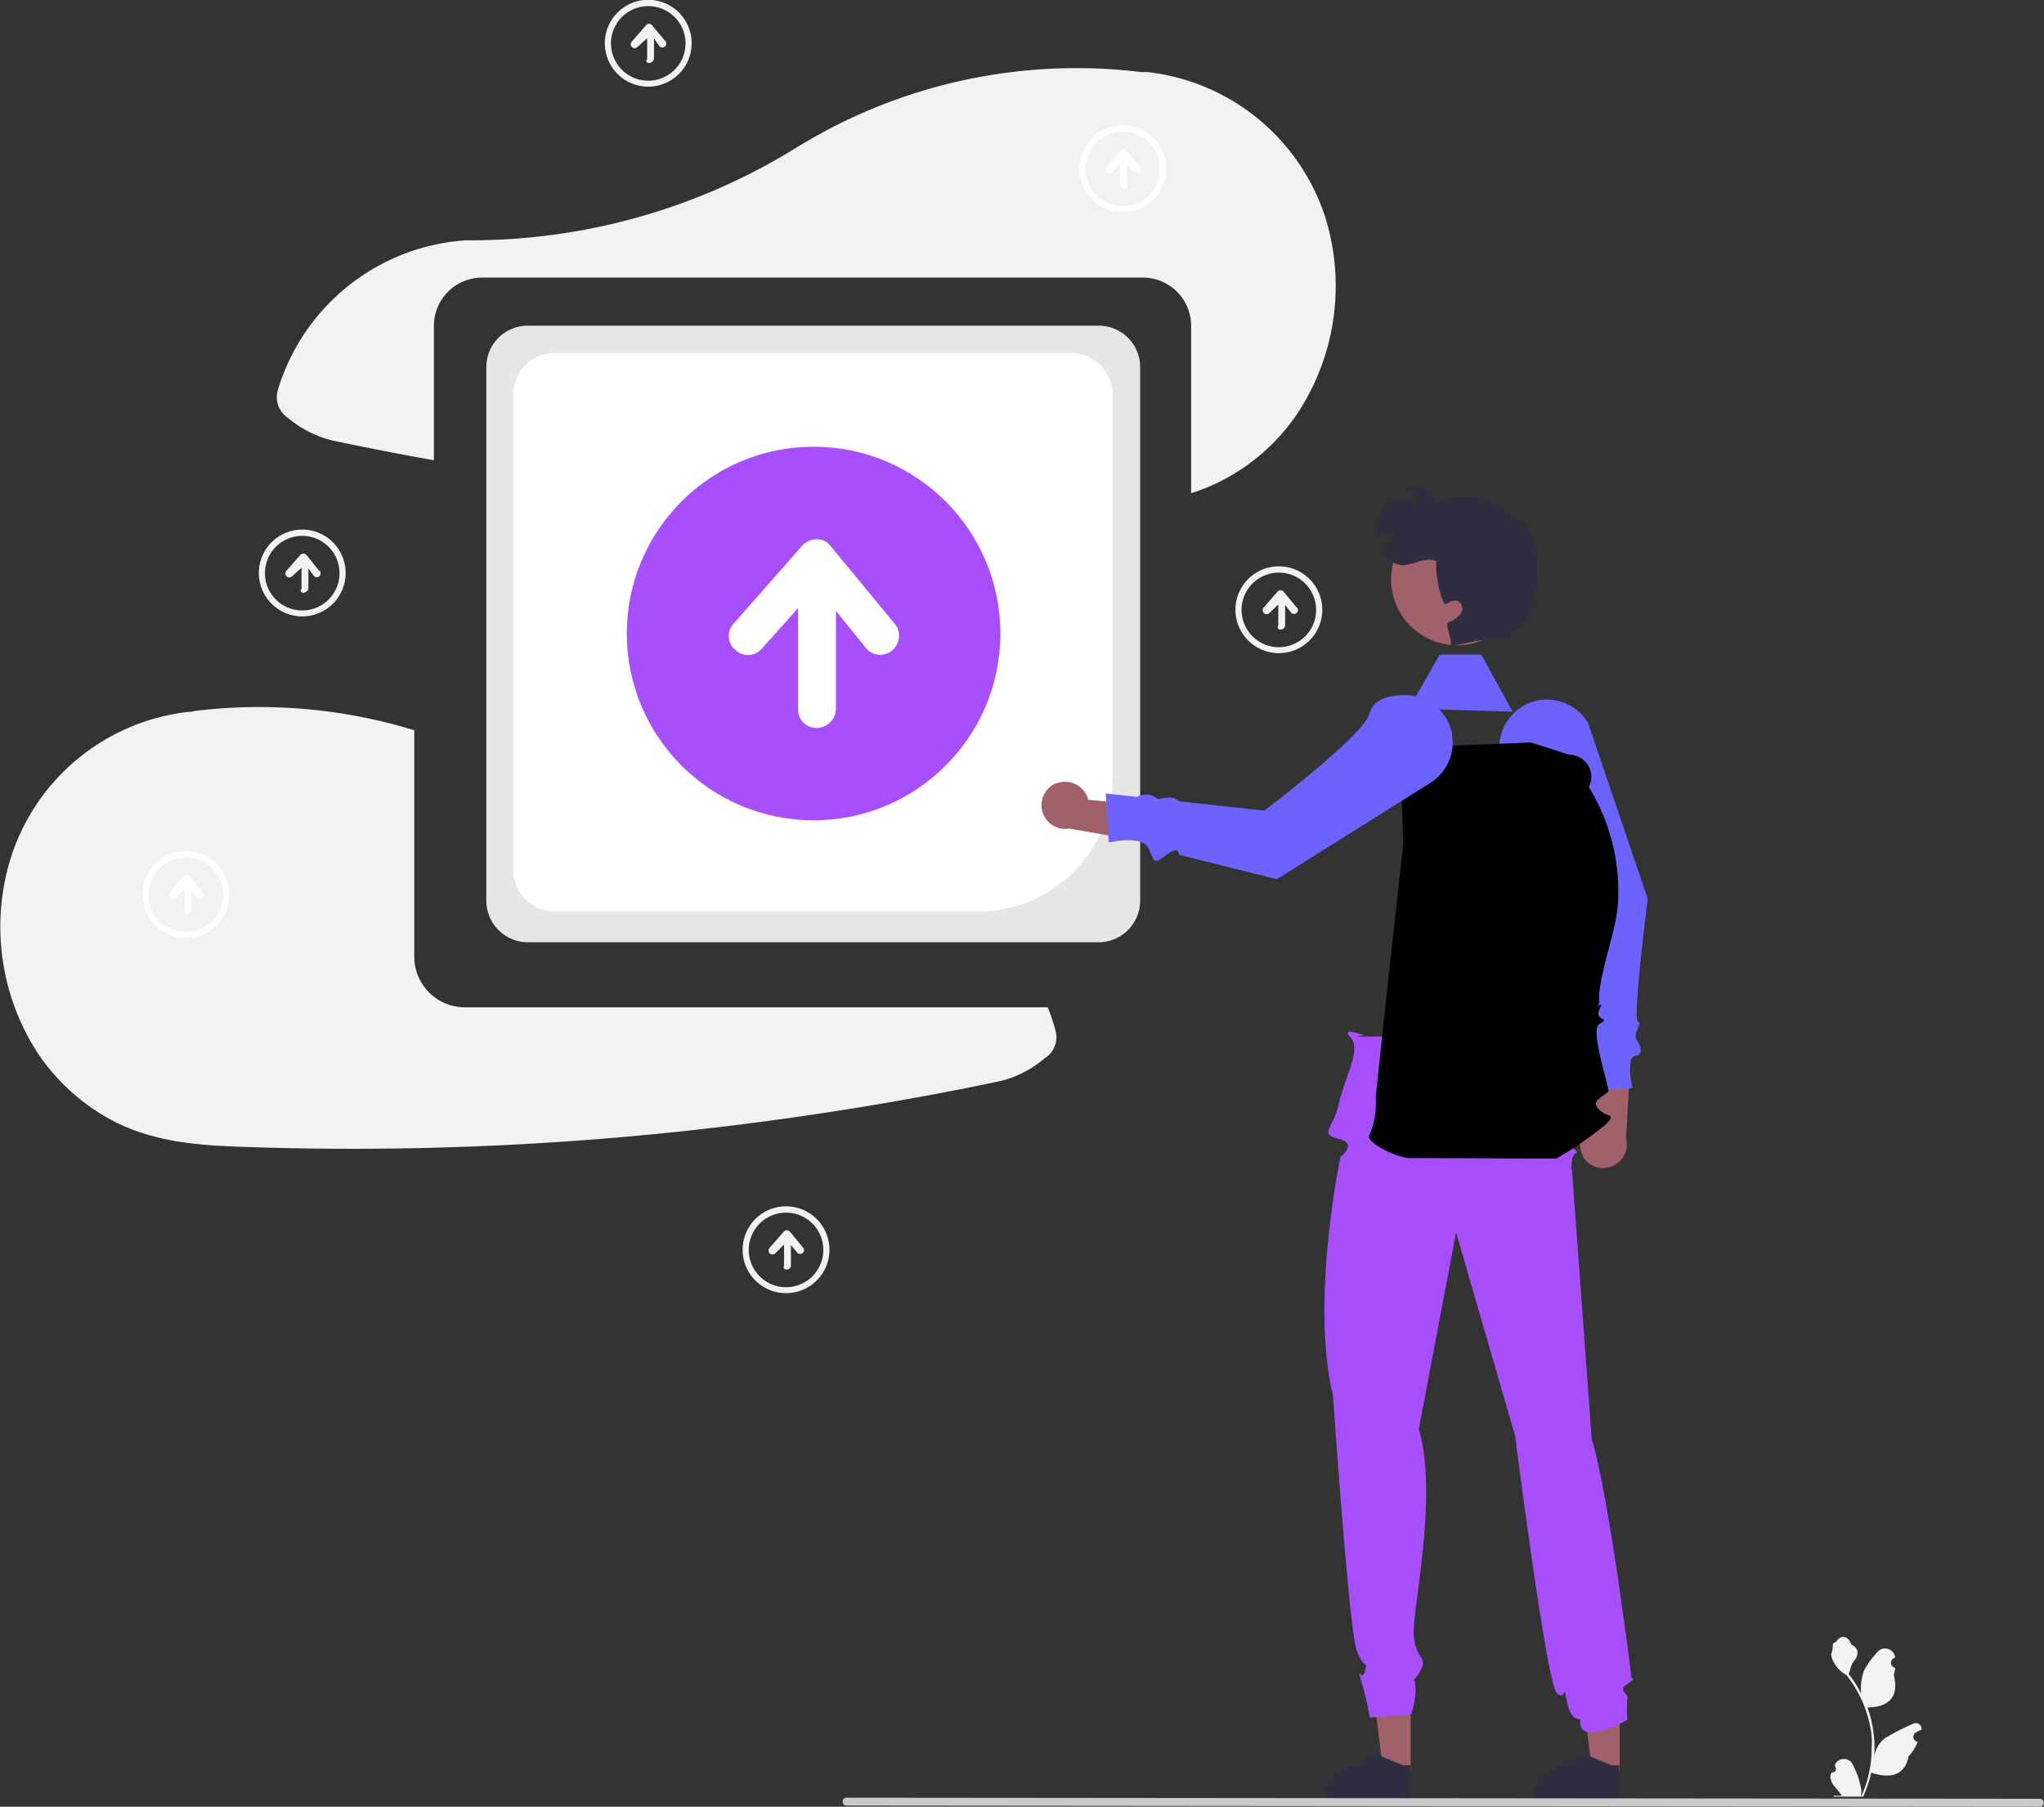 <svg xmlns="http://www.w3.org/2000/svg" viewBox="0 0 113.48 100.3"><rect x="0" y="0" width="113.48" height="100.3" fill="#333333" stroke="none"/><defs><style>.cls-1{fill:#a0616a;}.cls-2{fill:#6c63ff;}.cls-3{fill:#f2f2f2;}.cls-4{fill:#e6e6e6;}.cls-5{fill:#fff;}.cls-6{fill:#a74ffc;}.cls-7{fill:#2f2e41;}.cls-8{fill:#cacaca;}</style></defs><g id="Layer_2" data-name="Layer 2"><g id="Layer_1-2" data-name="Layer 1"><path class="cls-1" d="M87.9,64.2a1.32,1.32,0,0,1,.48-1.8,1,1,0,0,1,.21-.09l-.07-4.67,2,1.31-.24,4.23a1.32,1.32,0,0,1-2.42,1Z"/><path class="cls-2" d="M85.44,38.87a2.68,2.68,0,0,0-2.2,2.56c0,1.37.43,1.88,1.07,2.06,1.19.34,3.09,7.22,3.09,7.22s.2,6.41.52,6.1,0,.42.06.64-.47.57.07.82.2,2.3.2,2.3l2.38-.17s-.4-1.66.14-1.77.29-.57.08-.93.38-.87.08-1,.55-6.8.55-6.8l-3.32-9.78A2.68,2.68,0,0,0,85.44,38.87Z"/><polygon class="cls-2" points="78.22 39.34 79.93 36.34 82.24 36.34 83.98 39.51 78.22 39.34"/><path class="cls-3" d="M73.62,12.2A11.76,11.76,0,0,0,63.7,4h-.15l-.2,0a29.58,29.58,0,0,0-19.14,4.2,34.33,34.33,0,0,1-17.93,5.14h-.4A11.71,11.71,0,0,0,15.41,21.7,1.39,1.39,0,0,0,16,23.21a6.07,6.07,0,0,0,2.48,1.25c1.86.39,3.74.76,5.61,1.09V18.08a2.68,2.68,0,0,1,2.67-2.67h36.7a2.68,2.68,0,0,1,2.67,2.67v9.3a11.5,11.5,0,0,0,1.47-.58A11.3,11.3,0,0,0,72,23,12.84,12.84,0,0,0,73.62,12.2Z"/><path class="cls-3" d="M58.17,55.92H25.79A2.81,2.81,0,0,1,23,53.11V40.54a29.4,29.4,0,0,0-12.19-1.07l-.2.05a.75.75,0,0,0-.15,0,11.73,11.73,0,0,0-9.9,8.23A12.88,12.88,0,0,0,2.14,58.53a11.45,11.45,0,0,0,4.38,3.82c2.43,1.17,5,1.26,7.64,1.34A172.56,172.56,0,0,0,38,62.79q5.85-.63,11.64-1.64,3-.52,5.92-1.14A6,6,0,0,0,58,58.75a1.37,1.37,0,0,0,.61-1.5A11.08,11.08,0,0,0,58.17,55.92Z"/><path class="cls-4" d="M61,52.31H29.28A2.31,2.31,0,0,1,27,50V20.39a2.3,2.3,0,0,1,2.31-2.31H61a2.3,2.3,0,0,1,2.3,2.31V50A2.31,2.31,0,0,1,61,52.31Z"/><path class="cls-5" d="M54.33,50.6H30.8a2.31,2.31,0,0,1-2.31-2.31V21.91A2.3,2.3,0,0,1,30.8,19.6H59.46a2.3,2.3,0,0,1,2.31,2.31V43.17A7.44,7.44,0,0,1,54.33,50.6Z"/><circle class="cls-6" cx="45.17" cy="35.17" r="10.37"/><path class="cls-5" d="M49.68,34.64l-3.57-4.33a.89.89,0,0,0-.48-.33,1.09,1.09,0,0,0-1.1.32l-3.79,4.31a1,1,0,0,0,.1,1.48,1,1,0,0,0,1.47-.1l2-2.23v5.65a1,1,0,0,0,.5.86,1.07,1.07,0,0,0,1.6-.91V33.91L48.1,36a1,1,0,0,0,.92.34,1.06,1.06,0,0,0,.66-1.71Z"/><polygon class="cls-1" points="89.92 98.34 88.39 98.34 87.67 92.44 89.92 92.44 89.92 98.34"/><path class="cls-7" d="M89.92,99.86H85.17V99.8A1.84,1.84,0,0,1,87,98h0l.87-.66,1.62.66h.41Z"/><polygon class="cls-1" points="78.32 98.34 76.79 98.34 76.06 92.44 78.32 92.44 78.32 98.34"/><path class="cls-7" d="M78.32,99.86H73.56V99.8A1.84,1.84,0,0,1,75.41,98h0l.86-.66L77.9,98h.42Z"/><path class="cls-6" d="M90.35,93.49c.56-.37.23-.34.23-.34S89.33,83,88.37,79.89l-1.1-15s-.07.3,0-.43.58-.22.07-.73-.85-.77-.51-1.15,1.28-1.15.72-1.61-1.64-3.5-1.64-3.5l-10.63.08.43-.08s-1.33-.5-.72.14-.34,2.21-.68,3.74c-.28,1.27-1.12,1.61,0,1.87s.11,1,.11,1-1.69,8-.41,13.28c0,0,.88,13,1.32,14.15s.62.44.45,1.12-.51-.51-.17.68a17.45,17.45,0,0,1,.44,1.9l2.3-.17s.54-1.69,0-2.14-.16.85.42-.13-.1-.65-.27-2,1.39-7.69.27-11.58l2.07-10.91,3.28,11.3S85.87,93.51,86.43,94s.34-.7.57.48.75.88.74,1c-.16,1.56,2.61,0,2.61,0a7.88,7.88,0,0,1,0-1.19C90.4,94,89.79,93.86,90.35,93.49Z"/><path d="M78.25,64.29c-.68,0-2.55-.92-2.21-1.31a4.39,4.39,0,0,0,.34-2c0-.38,1.53-14.15,1.53-14.15l-.12-3.37a1.52,1.52,0,0,1,1.46-1.56h0l1.5-.51,4.25-.17,2.12.68a1.23,1.23,0,0,1,1.23,1.23,1.19,1.19,0,0,1-.14.56h0a11.07,11.07,0,0,1,1.63,6.11c0,1.61-.87,3.58-1.06,5.4,0,.16,0,.32,0,.47s-.35.27,0,.13-.19.34,0,.61.53.11,0,.45.62,3.63.51,3.74c-.34.34-1,.51-.51,1s1,.17.34.85a19.82,19.82,0,0,1-2.72,1.87Z"/><circle class="cls-1" cx="80.89" cy="32.16" r="3.66"/><path class="cls-1" d="M58.61,43.51a1.32,1.32,0,0,1,1.73.67.81.81,0,0,1,.07.22l4.65.44-1.52,1.89L59.36,46a1.32,1.32,0,0,1-.75-2.51Z"/><path class="cls-2" d="M80.63,40.78a2.67,2.67,0,0,0-2.56-2.19c-1.37,0-1.88.43-2.06,1.07C75.67,40.85,70.2,45,70.2,45l-4.71-.51c-.28-.09-.14-.35-1.21-.13a1,1,0,0,0-1.15-.12l-1.74-.19.17,2.72s1.86-.44,2.21.34.27.89,1,.34.68,0,.68,0l5.44,1.36,8.51-5.34a2.65,2.65,0,0,0,1.21-2.72Z"/><path class="cls-7" d="M82.31,35.42l.24.08c-.75.06-2.08.48-2,.25s-.37-1.1-.12-1.21a1.53,1.53,0,0,0,.65-.45.49.49,0,0,0-.08-.69c-.23-.13-.5,0-.72.14s-.64-1.77-.53-2.37c-.62-.34-1.37.31-2.07.19a1.37,1.37,0,0,1-.93-.83,2.67,2.67,0,0,0,.69-1.09,3.58,3.58,0,0,1-.94.31,2.24,2.24,0,0,1,0-.93,1.52,1.52,0,0,1,1-1.08,1.1,1.1,0,0,1,1.29.48,1.1,1.1,0,0,0-.69-1.09,1.15,1.15,0,0,1,1.55.49,1.06,1.06,0,0,1,.1.3,3.55,3.55,0,0,1,2.48-.27,6.65,6.65,0,0,1,1.92,1.13C86,29.19,85.94,36.25,82.31,35.42Z"/><path class="cls-3" d="M101.72,98.4a.19.19,0,0,0,.21-.19.23.23,0,0,0-.06-.16l0-.06h0a.52.52,0,0,1,.32-.31.55.55,0,0,1,.69.31,4.74,4.74,0,0,1,.43,1.23,1.32,1.32,0,0,1,0,.56,6.38,6.38,0,0,0,.6-2.72,5.48,5.48,0,0,0,0-.7,5.62,5.62,0,0,0-.09-.57,6.68,6.68,0,0,0-1.31-2.8,1.73,1.73,0,0,1-.73-.76,1.23,1.23,0,0,1-.12-.37,1.8,1.8,0,0,0,.1-.57c0-.07.14-.11.2-.18.27-.37.64-.31.83.19.42.21.42.56.16.89s-.18.5-.32.73l0,0a7.05,7.05,0,0,1,.7,1.1,2.8,2.8,0,0,1,.16-1.28,4.78,4.78,0,0,1,.72-1,.55.55,0,0,1,.79-.1.57.57,0,0,1,.22.37v0a.41.41,0,0,0-.11.07.27.27,0,0,0-.08.38.29.29,0,0,0,.19.13h0a3,3,0,0,1-.08.41c.34,1.31-.41,1.78-1.46,1.79l0,0a6.77,6.77,0,0,1,.37,1.72,6,6,0,0,1,0,1h0a1.66,1.66,0,0,1,.58-1,12.09,12.09,0,0,1,1.56-.8.32.32,0,0,1,.44.09.34.34,0,0,1,.05.22h0l-.21.1-.12.07a.28.28,0,0,0-.07.39.28.28,0,0,0,.19.12h0a2.48,2.48,0,0,1-.51.8c-.21,1.13-1.1,1.24-2.07.91h0a6.94,6.94,0,0,1-.45,1.33h-1.63s0,0,0-.06a1.7,1.7,0,0,0,.45,0l-.36-.45h0l-.18-.22-.08-.24a.4.4,0,0,1,.16-.46Z"/><path class="cls-8" d="M47,100.24l66.25.06a.22.22,0,0,0,0-.44L47,99.8a.22.22,0,0,0,0,.44Z"/><path class="cls-3" d="M43.64,71.79a2.41,2.41,0,1,1,2.41-2.41h0A2.41,2.41,0,0,1,43.64,71.79Zm0-4.47a2.07,2.07,0,1,0,2.07,2.06h0A2.07,2.07,0,0,0,43.64,67.32Z"/><path class="cls-3" d="M44.59,69.27l-.75-.91a.23.23,0,0,0-.31,0s0,0,0,0l-.8.91a.22.22,0,1,0,.33.29l.47-.47v1.17c-.06.12,0,.22.16.22a.22.22,0,0,0,.22-.22h0V69.12l.36.43a.22.22,0,0,0,.31,0,.23.23,0,0,0,0-.31Z"/><path class="cls-3" d="M71,36.26a2.41,2.41,0,1,1,2.41-2.41h0A2.41,2.41,0,0,1,71,36.26Zm0-4.47a2.07,2.07,0,1,0,2.07,2.06h0A2.07,2.07,0,0,0,71,31.79Z"/><path class="cls-3" d="M72,33.74l-.75-.91a.23.23,0,0,0-.31,0l0,0-.79.91a.22.22,0,0,0,.33.29l.49-.47v1.17c-.08.13,0,.22.14.22a.25.25,0,0,0,.24-.22h0V33.59l.34.43a.22.22,0,0,0,.31,0,.23.23,0,0,0,0-.31Z"/><path class="cls-3" d="M16.78,34.22a2.41,2.41,0,1,1,2.41-2.41h0A2.41,2.41,0,0,1,16.78,34.22Zm0-4.47a2.07,2.07,0,1,0,2.07,2.06h0a2.07,2.07,0,0,0-2.07-2.06Z"/><path class="cls-3" d="M17.73,31.7,17,30.79a.23.23,0,0,0-.31,0l0,0-.8.91a.22.22,0,0,0,.33.29l.52-.47v1.17c-.11.13,0,.22.11.22a.31.31,0,0,0,.27-.22V31.55l.31.43a.22.22,0,0,0,.31,0,.23.23,0,0,0,0-.31Z"/><path class="cls-3" d="M36,4.81A2.41,2.41,0,1,1,38.4,2.4h0A2.41,2.41,0,0,1,36,4.81ZM36,.34A2.07,2.07,0,1,0,38.06,2.4h0A2.07,2.07,0,0,0,36,.34Z"/><path class="cls-3" d="M36.94,2.29l-.75-.9a.21.21,0,0,0-.31,0,0,0,0,0,0,0,0l-.8.91a.22.22,0,1,0,.33.29l.52-.47V3.28c-.11.13,0,.22.11.22a.31.31,0,0,0,.27-.22V2.14l.31.43a.21.21,0,0,0,.31,0,.23.23,0,0,0,0-.31Z"/><path class="cls-5" d="M10.32,52.07a2.41,2.41,0,1,1,2.41-2.41h0A2.41,2.41,0,0,1,10.32,52.07Zm0-4.47a2.07,2.07,0,1,0,2.07,2.06,2.06,2.06,0,0,0-2.07-2.06Z"/><path class="cls-5" d="M11.27,49.55l-.75-.91a.23.23,0,0,0-.31,0l0,0-.8.91a.22.22,0,0,0,.33.29l.51-.47v1.17c-.1.13,0,.22.12.22a.3.3,0,0,0,.26-.22V49.4l.32.43a.22.22,0,0,0,.31,0,.23.23,0,0,0,0-.31Z"/><path class="cls-5" d="M62.34,11.78a2.41,2.41,0,1,1,2.41-2.41h0A2.41,2.41,0,0,1,62.34,11.78Zm0-4.47a2.07,2.07,0,1,0,2.07,2.06A2.06,2.06,0,0,0,62.34,7.31Z"/><path class="cls-5" d="M63.29,9.26l-.75-.9a.21.21,0,0,0-.31,0l0,0-.79.91a.22.22,0,0,0,.33.29l.41-.47v1.17a.22.22,0,0,0,.22.22c.12,0,.22-.09.16-.22h0V9.11l.42.43a.21.21,0,0,0,.31,0,.23.23,0,0,0,0-.31Z"/></g></g></svg>